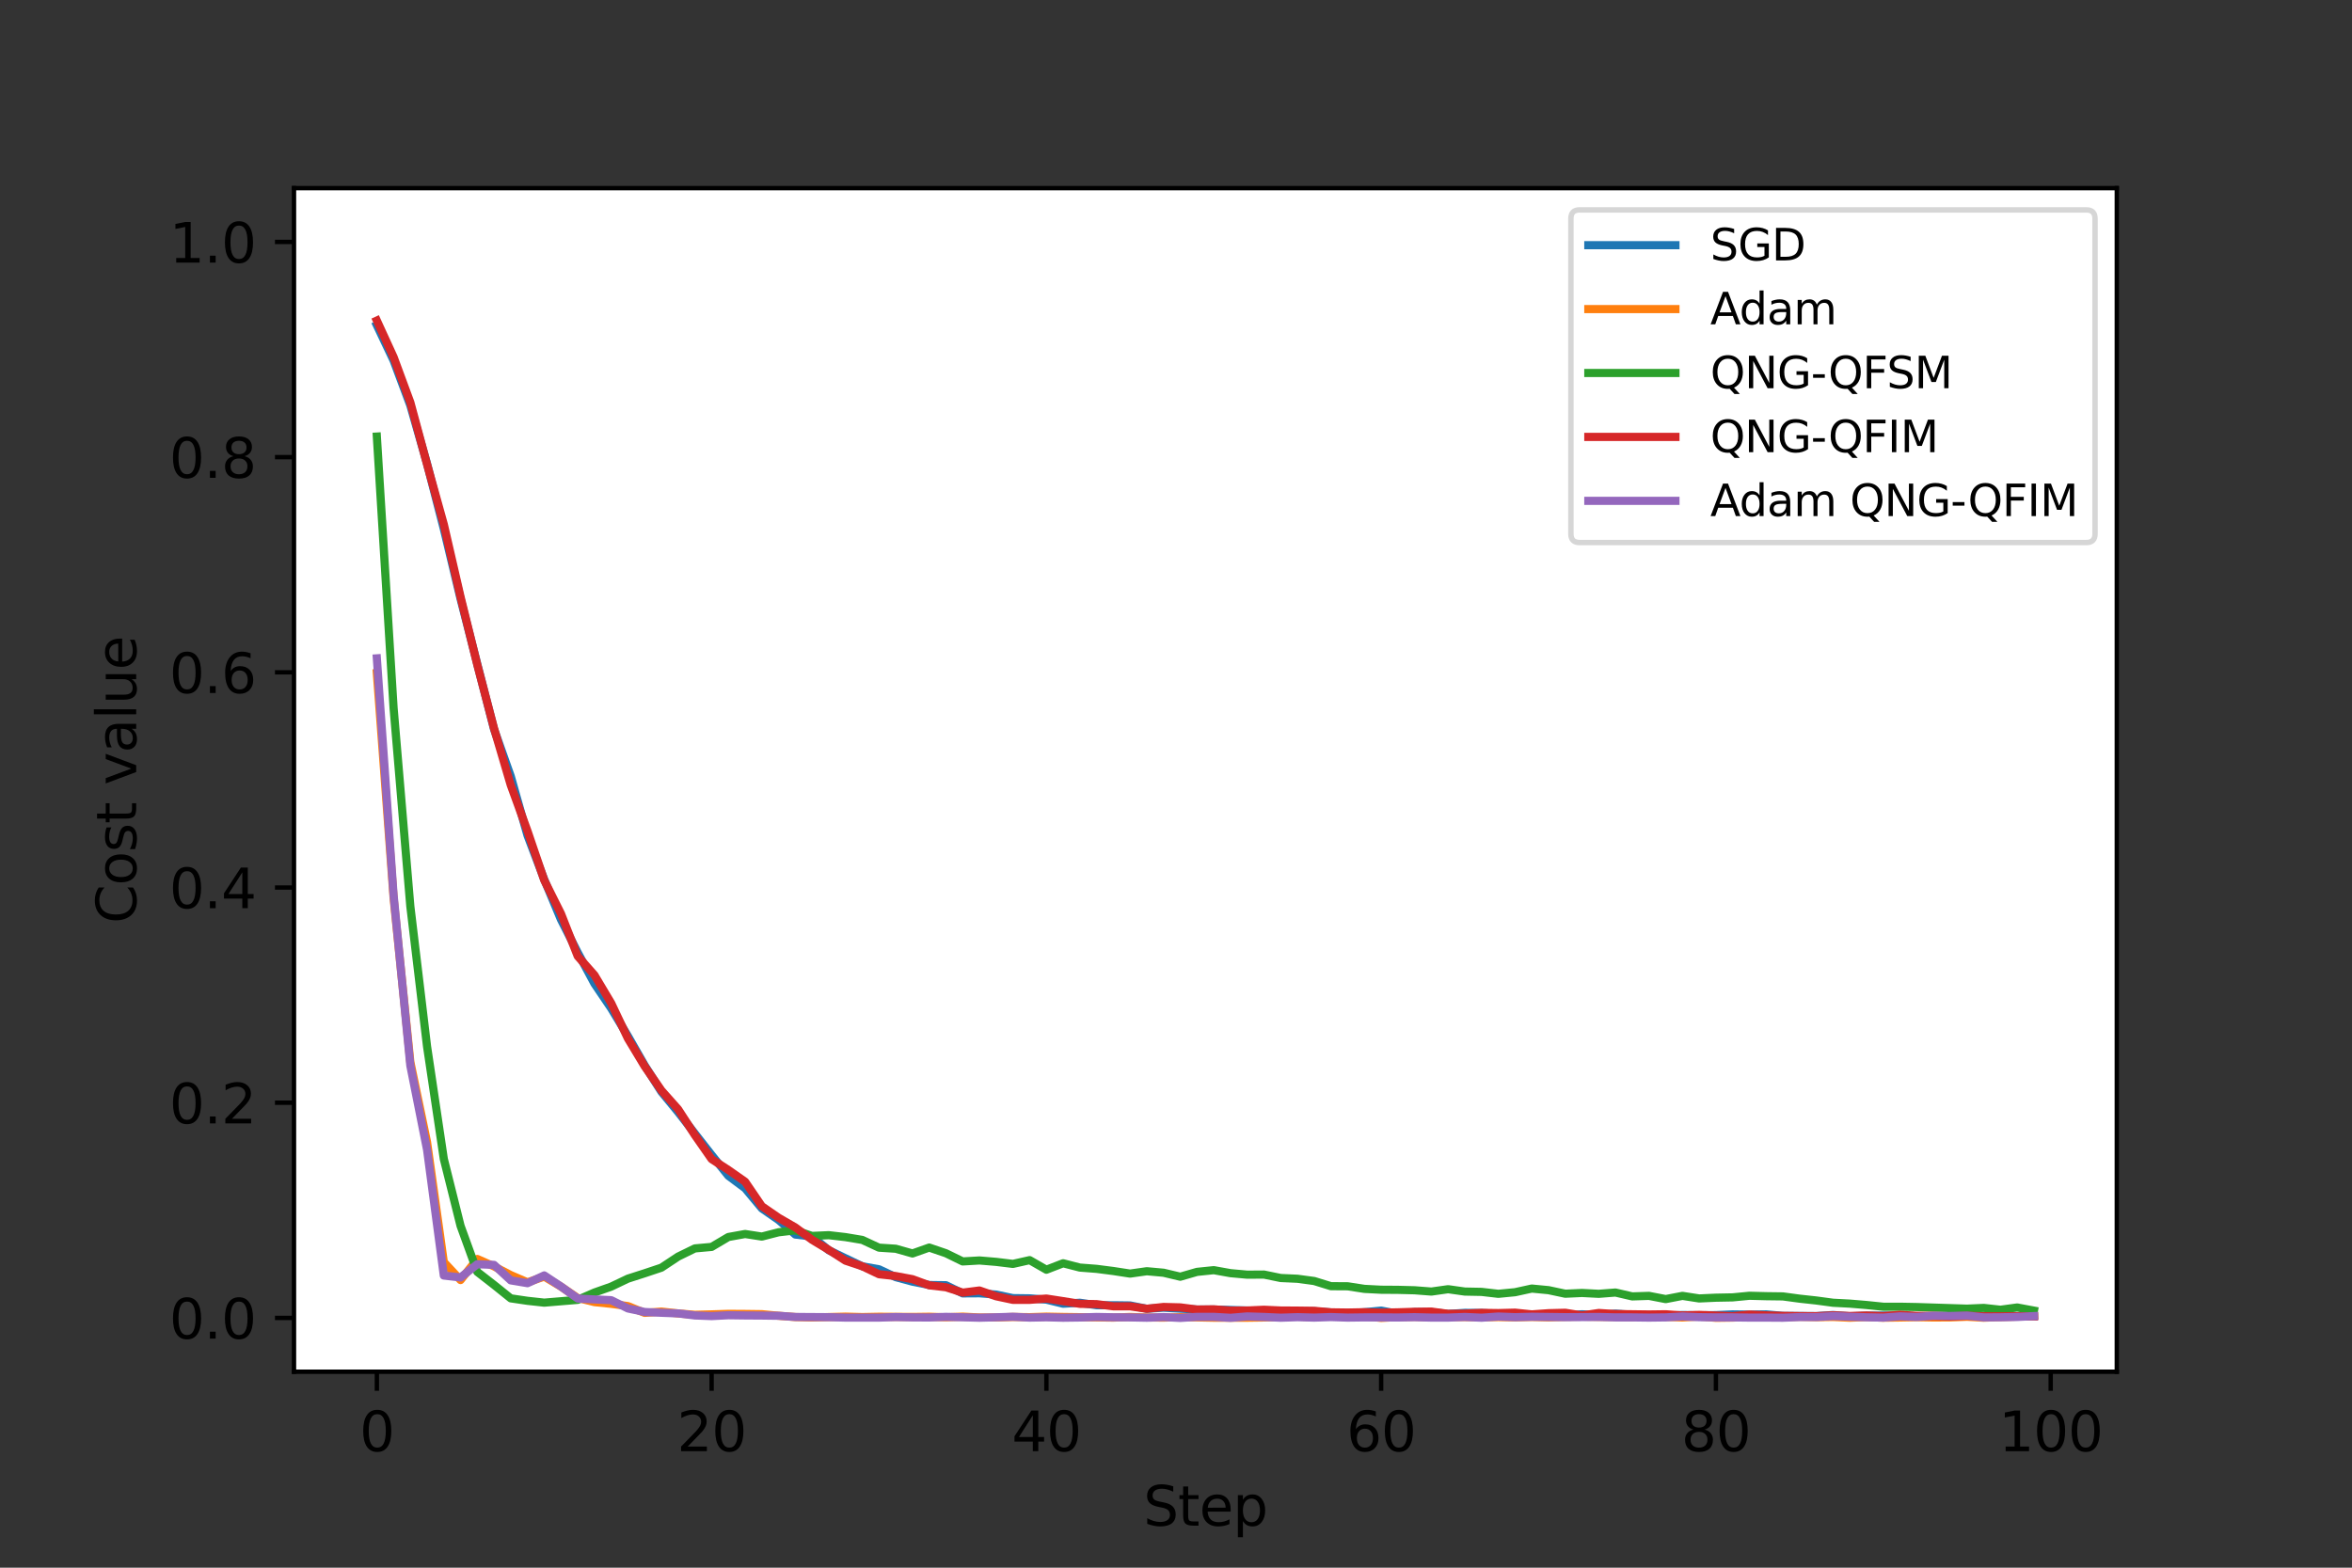 <?xml version="1.0" encoding="utf-8" standalone="no"?>
<!DOCTYPE svg PUBLIC "-//W3C//DTD SVG 1.1//EN"
  "http://www.w3.org/Graphics/SVG/1.1/DTD/svg11.dtd">
<svg xmlns:xlink="http://www.w3.org/1999/xlink" width="432pt" height="288pt" viewBox="0 0 432 288" xmlns="http://www.w3.org/2000/svg" version="1.1">
 <rect x="0" y="0" width="432" height="288" fill="#333333" stroke="none"/>
 <defs>
  <style type="text/css">*{stroke-linejoin: round; stroke-linecap: butt}</style>
 </defs>
 <g id="figure_1">
  <g id="patch_1">
   <path d="M 0 288 
L 432 288 
L 432 0 
L 0 0 
L 0 288 
z
" style="fill: none"/>
  </g>
  <g id="axes_1">
   <g id="patch_2">
    <path d="M 54 252 
L 388.8 252 
L 388.8 34.56 
L 54 34.56 
z
" style="fill: #ffffff"/>
   </g>
   <g id="matplotlib.axis_1">
    <g id="xtick_1">
     <g id="line2d_1">
      <defs>
       <path id="m8a39400e73" d="M 0 0 
L 0 3.5 
" style="stroke: #000000; stroke-width: 0.8"/>
      </defs>
      <g>
       <use xlink:href="#m8a39400e73" x="69.218" y="252" style="stroke: #000000; stroke-width: 0.8"/>
      </g>
     </g>
     <g id="text_1">
      <!-- 0 -->
      <g transform="translate(66.037 266.598)scale(0.1 -0.1)">
       <defs>
        <path id="DejaVuSans-30" d="M 2034 4250 
Q 1547 4250 1301 3770 
Q 1056 3291 1056 2328 
Q 1056 1369 1301 889 
Q 1547 409 2034 409 
Q 2525 409 2770 889 
Q 3016 1369 3016 2328 
Q 3016 3291 2770 3770 
Q 2525 4250 2034 4250 
z
M 2034 4750 
Q 2819 4750 3233 4129 
Q 3647 3509 3647 2328 
Q 3647 1150 3233 529 
Q 2819 -91 2034 -91 
Q 1250 -91 836 529 
Q 422 1150 422 2328 
Q 422 3509 836 4129 
Q 1250 4750 2034 4750 
z
" transform="scale(0.016)"/>
       </defs>
       <use xlink:href="#DejaVuSans-30"/>
      </g>
     </g>
    </g>
    <g id="xtick_2">
     <g id="line2d_2">
      <g>
       <use xlink:href="#m8a39400e73" x="130.706" y="252" style="stroke: #000000; stroke-width: 0.8"/>
      </g>
     </g>
     <g id="text_2">
      <!-- 20 -->
      <g transform="translate(124.343 266.598)scale(0.1 -0.1)">
       <defs>
        <path id="DejaVuSans-32" d="M 1228 531 
L 3431 531 
L 3431 0 
L 469 0 
L 469 531 
Q 828 903 1448 1529 
Q 2069 2156 2228 2338 
Q 2531 2678 2651 2914 
Q 2772 3150 2772 3378 
Q 2772 3750 2511 3984 
Q 2250 4219 1831 4219 
Q 1534 4219 1204 4116 
Q 875 4013 500 3803 
L 500 4441 
Q 881 4594 1212 4672 
Q 1544 4750 1819 4750 
Q 2544 4750 2975 4387 
Q 3406 4025 3406 3419 
Q 3406 3131 3298 2873 
Q 3191 2616 2906 2266 
Q 2828 2175 2409 1742 
Q 1991 1309 1228 531 
z
" transform="scale(0.016)"/>
       </defs>
       <use xlink:href="#DejaVuSans-32"/>
       <use xlink:href="#DejaVuSans-30" x="63.623"/>
      </g>
     </g>
    </g>
    <g id="xtick_3">
     <g id="line2d_3">
      <g>
       <use xlink:href="#m8a39400e73" x="192.193" y="252" style="stroke: #000000; stroke-width: 0.8"/>
      </g>
     </g>
     <g id="text_3">
      <!-- 40 -->
      <g transform="translate(185.831 266.598)scale(0.1 -0.1)">
       <defs>
        <path id="DejaVuSans-34" d="M 2419 4116 
L 825 1625 
L 2419 1625 
L 2419 4116 
z
M 2253 4666 
L 3047 4666 
L 3047 1625 
L 3713 1625 
L 3713 1100 
L 3047 1100 
L 3047 0 
L 2419 0 
L 2419 1100 
L 313 1100 
L 313 1709 
L 2253 4666 
z
" transform="scale(0.016)"/>
       </defs>
       <use xlink:href="#DejaVuSans-34"/>
       <use xlink:href="#DejaVuSans-30" x="63.623"/>
      </g>
     </g>
    </g>
    <g id="xtick_4">
     <g id="line2d_4">
      <g>
       <use xlink:href="#m8a39400e73" x="253.681" y="252" style="stroke: #000000; stroke-width: 0.8"/>
      </g>
     </g>
     <g id="text_4">
      <!-- 60 -->
      <g transform="translate(247.318 266.598)scale(0.1 -0.1)">
       <defs>
        <path id="DejaVuSans-36" d="M 2113 2584 
Q 1688 2584 1439 2293 
Q 1191 2003 1191 1497 
Q 1191 994 1439 701 
Q 1688 409 2113 409 
Q 2538 409 2786 701 
Q 3034 994 3034 1497 
Q 3034 2003 2786 2293 
Q 2538 2584 2113 2584 
z
M 3366 4563 
L 3366 3988 
Q 3128 4100 2886 4159 
Q 2644 4219 2406 4219 
Q 1781 4219 1451 3797 
Q 1122 3375 1075 2522 
Q 1259 2794 1537 2939 
Q 1816 3084 2150 3084 
Q 2853 3084 3261 2657 
Q 3669 2231 3669 1497 
Q 3669 778 3244 343 
Q 2819 -91 2113 -91 
Q 1303 -91 875 529 
Q 447 1150 447 2328 
Q 447 3434 972 4092 
Q 1497 4750 2381 4750 
Q 2619 4750 2861 4703 
Q 3103 4656 3366 4563 
z
" transform="scale(0.016)"/>
       </defs>
       <use xlink:href="#DejaVuSans-36"/>
       <use xlink:href="#DejaVuSans-30" x="63.623"/>
      </g>
     </g>
    </g>
    <g id="xtick_5">
     <g id="line2d_5">
      <g>
       <use xlink:href="#m8a39400e73" x="315.169" y="252" style="stroke: #000000; stroke-width: 0.8"/>
      </g>
     </g>
     <g id="text_5">
      <!-- 80 -->
      <g transform="translate(308.806 266.598)scale(0.1 -0.1)">
       <defs>
        <path id="DejaVuSans-38" d="M 2034 2216 
Q 1584 2216 1326 1975 
Q 1069 1734 1069 1313 
Q 1069 891 1326 650 
Q 1584 409 2034 409 
Q 2484 409 2743 651 
Q 3003 894 3003 1313 
Q 3003 1734 2745 1975 
Q 2488 2216 2034 2216 
z
M 1403 2484 
Q 997 2584 770 2862 
Q 544 3141 544 3541 
Q 544 4100 942 4425 
Q 1341 4750 2034 4750 
Q 2731 4750 3128 4425 
Q 3525 4100 3525 3541 
Q 3525 3141 3298 2862 
Q 3072 2584 2669 2484 
Q 3125 2378 3379 2068 
Q 3634 1759 3634 1313 
Q 3634 634 3220 271 
Q 2806 -91 2034 -91 
Q 1263 -91 848 271 
Q 434 634 434 1313 
Q 434 1759 690 2068 
Q 947 2378 1403 2484 
z
M 1172 3481 
Q 1172 3119 1398 2916 
Q 1625 2713 2034 2713 
Q 2441 2713 2670 2916 
Q 2900 3119 2900 3481 
Q 2900 3844 2670 4047 
Q 2441 4250 2034 4250 
Q 1625 4250 1398 4047 
Q 1172 3844 1172 3481 
z
" transform="scale(0.016)"/>
       </defs>
       <use xlink:href="#DejaVuSans-38"/>
       <use xlink:href="#DejaVuSans-30" x="63.623"/>
      </g>
     </g>
    </g>
    <g id="xtick_6">
     <g id="line2d_6">
      <g>
       <use xlink:href="#m8a39400e73" x="376.656" y="252" style="stroke: #000000; stroke-width: 0.8"/>
      </g>
     </g>
     <g id="text_6">
      <!-- 100 -->
      <g transform="translate(367.112 266.598)scale(0.1 -0.1)">
       <defs>
        <path id="DejaVuSans-31" d="M 794 531 
L 1825 531 
L 1825 4091 
L 703 3866 
L 703 4441 
L 1819 4666 
L 2450 4666 
L 2450 531 
L 3481 531 
L 3481 0 
L 794 0 
L 794 531 
z
" transform="scale(0.016)"/>
       </defs>
       <use xlink:href="#DejaVuSans-31"/>
       <use xlink:href="#DejaVuSans-30" x="63.623"/>
       <use xlink:href="#DejaVuSans-30" x="127.246"/>
      </g>
     </g>
    </g>
    <g id="text_7">
     <!-- Step -->
     <g transform="translate(210.015 280.277)scale(0.1 -0.1)">
      <defs>
       <path id="DejaVuSans-53" d="M 3425 4513 
L 3425 3897 
Q 3066 4069 2747 4153 
Q 2428 4238 2131 4238 
Q 1616 4238 1336 4038 
Q 1056 3838 1056 3469 
Q 1056 3159 1242 3001 
Q 1428 2844 1947 2747 
L 2328 2669 
Q 3034 2534 3370 2195 
Q 3706 1856 3706 1288 
Q 3706 609 3251 259 
Q 2797 -91 1919 -91 
Q 1588 -91 1214 -16 
Q 841 59 441 206 
L 441 856 
Q 825 641 1194 531 
Q 1563 422 1919 422 
Q 2459 422 2753 634 
Q 3047 847 3047 1241 
Q 3047 1584 2836 1778 
Q 2625 1972 2144 2069 
L 1759 2144 
Q 1053 2284 737 2584 
Q 422 2884 422 3419 
Q 422 4038 858 4394 
Q 1294 4750 2059 4750 
Q 2388 4750 2728 4690 
Q 3069 4631 3425 4513 
z
" transform="scale(0.016)"/>
       <path id="DejaVuSans-74" d="M 1172 4494 
L 1172 3500 
L 2356 3500 
L 2356 3053 
L 1172 3053 
L 1172 1153 
Q 1172 725 1289 603 
Q 1406 481 1766 481 
L 2356 481 
L 2356 0 
L 1766 0 
Q 1100 0 847 248 
Q 594 497 594 1153 
L 594 3053 
L 172 3053 
L 172 3500 
L 594 3500 
L 594 4494 
L 1172 4494 
z
" transform="scale(0.016)"/>
       <path id="DejaVuSans-65" d="M 3597 1894 
L 3597 1613 
L 953 1613 
Q 991 1019 1311 708 
Q 1631 397 2203 397 
Q 2534 397 2845 478 
Q 3156 559 3463 722 
L 3463 178 
Q 3153 47 2828 -22 
Q 2503 -91 2169 -91 
Q 1331 -91 842 396 
Q 353 884 353 1716 
Q 353 2575 817 3079 
Q 1281 3584 2069 3584 
Q 2775 3584 3186 3129 
Q 3597 2675 3597 1894 
z
M 3022 2063 
Q 3016 2534 2758 2815 
Q 2500 3097 2075 3097 
Q 1594 3097 1305 2825 
Q 1016 2553 972 2059 
L 3022 2063 
z
" transform="scale(0.016)"/>
       <path id="DejaVuSans-70" d="M 1159 525 
L 1159 -1331 
L 581 -1331 
L 581 3500 
L 1159 3500 
L 1159 2969 
Q 1341 3281 1617 3432 
Q 1894 3584 2278 3584 
Q 2916 3584 3314 3078 
Q 3713 2572 3713 1747 
Q 3713 922 3314 415 
Q 2916 -91 2278 -91 
Q 1894 -91 1617 61 
Q 1341 213 1159 525 
z
M 3116 1747 
Q 3116 2381 2855 2742 
Q 2594 3103 2138 3103 
Q 1681 3103 1420 2742 
Q 1159 2381 1159 1747 
Q 1159 1113 1420 752 
Q 1681 391 2138 391 
Q 2594 391 2855 752 
Q 3116 1113 3116 1747 
z
" transform="scale(0.016)"/>
      </defs>
      <use xlink:href="#DejaVuSans-53"/>
      <use xlink:href="#DejaVuSans-74" x="63.477"/>
      <use xlink:href="#DejaVuSans-65" x="102.686"/>
      <use xlink:href="#DejaVuSans-70" x="164.209"/>
     </g>
    </g>
   </g>
   <g id="matplotlib.axis_2">
    <g id="ytick_1">
     <g id="line2d_7">
      <defs>
       <path id="m42e0f70899" d="M 0 0 
L -3.5 0 
" style="stroke: #000000; stroke-width: 0.8"/>
      </defs>
      <g>
       <use xlink:href="#m42e0f70899" x="54" y="242.116" style="stroke: #000000; stroke-width: 0.8"/>
      </g>
     </g>
     <g id="text_8">
      <!-- 0.0 -->
      <g transform="translate(31.097 245.916)scale(0.1 -0.1)">
       <defs>
        <path id="DejaVuSans-2e" d="M 684 794 
L 1344 794 
L 1344 0 
L 684 0 
L 684 794 
z
" transform="scale(0.016)"/>
       </defs>
       <use xlink:href="#DejaVuSans-30"/>
       <use xlink:href="#DejaVuSans-2e" x="63.623"/>
       <use xlink:href="#DejaVuSans-30" x="95.41"/>
      </g>
     </g>
    </g>
    <g id="ytick_2">
     <g id="line2d_8">
      <g>
       <use xlink:href="#m42e0f70899" x="54" y="202.582" style="stroke: #000000; stroke-width: 0.8"/>
      </g>
     </g>
     <g id="text_9">
      <!-- 0.2 -->
      <g transform="translate(31.097 206.381)scale(0.1 -0.1)">
       <use xlink:href="#DejaVuSans-30"/>
       <use xlink:href="#DejaVuSans-2e" x="63.623"/>
       <use xlink:href="#DejaVuSans-32" x="95.41"/>
      </g>
     </g>
    </g>
    <g id="ytick_3">
     <g id="line2d_9">
      <g>
       <use xlink:href="#m42e0f70899" x="54" y="163.047" style="stroke: #000000; stroke-width: 0.8"/>
      </g>
     </g>
     <g id="text_10">
      <!-- 0.4 -->
      <g transform="translate(31.097 166.846)scale(0.1 -0.1)">
       <use xlink:href="#DejaVuSans-30"/>
       <use xlink:href="#DejaVuSans-2e" x="63.623"/>
       <use xlink:href="#DejaVuSans-34" x="95.41"/>
      </g>
     </g>
    </g>
    <g id="ytick_4">
     <g id="line2d_10">
      <g>
       <use xlink:href="#m42e0f70899" x="54" y="123.513" style="stroke: #000000; stroke-width: 0.8"/>
      </g>
     </g>
     <g id="text_11">
      <!-- 0.6 -->
      <g transform="translate(31.097 127.312)scale(0.1 -0.1)">
       <use xlink:href="#DejaVuSans-30"/>
       <use xlink:href="#DejaVuSans-2e" x="63.623"/>
       <use xlink:href="#DejaVuSans-36" x="95.41"/>
      </g>
     </g>
    </g>
    <g id="ytick_5">
     <g id="line2d_11">
      <g>
       <use xlink:href="#m42e0f70899" x="54" y="83.978" style="stroke: #000000; stroke-width: 0.8"/>
      </g>
     </g>
     <g id="text_12">
      <!-- 0.8 -->
      <g transform="translate(31.097 87.777)scale(0.1 -0.1)">
       <use xlink:href="#DejaVuSans-30"/>
       <use xlink:href="#DejaVuSans-2e" x="63.623"/>
       <use xlink:href="#DejaVuSans-38" x="95.41"/>
      </g>
     </g>
    </g>
    <g id="ytick_6">
     <g id="line2d_12">
      <g>
       <use xlink:href="#m42e0f70899" x="54" y="44.444" style="stroke: #000000; stroke-width: 0.8"/>
      </g>
     </g>
     <g id="text_13">
      <!-- 1.0 -->
      <g transform="translate(31.097 48.243)scale(0.1 -0.1)">
       <use xlink:href="#DejaVuSans-31"/>
       <use xlink:href="#DejaVuSans-2e" x="63.623"/>
       <use xlink:href="#DejaVuSans-30" x="95.41"/>
      </g>
     </g>
    </g>
    <g id="text_14">
     <!-- Cost value -->
     <g transform="translate(25.017 169.643)rotate(-90)scale(0.1 -0.1)">
      <defs>
       <path id="DejaVuSans-43" d="M 4122 4306 
L 4122 3641 
Q 3803 3938 3442 4084 
Q 3081 4231 2675 4231 
Q 1875 4231 1450 3742 
Q 1025 3253 1025 2328 
Q 1025 1406 1450 917 
Q 1875 428 2675 428 
Q 3081 428 3442 575 
Q 3803 722 4122 1019 
L 4122 359 
Q 3791 134 3420 21 
Q 3050 -91 2638 -91 
Q 1578 -91 968 557 
Q 359 1206 359 2328 
Q 359 3453 968 4101 
Q 1578 4750 2638 4750 
Q 3056 4750 3426 4639 
Q 3797 4528 4122 4306 
z
" transform="scale(0.016)"/>
       <path id="DejaVuSans-6f" d="M 1959 3097 
Q 1497 3097 1228 2736 
Q 959 2375 959 1747 
Q 959 1119 1226 758 
Q 1494 397 1959 397 
Q 2419 397 2687 759 
Q 2956 1122 2956 1747 
Q 2956 2369 2687 2733 
Q 2419 3097 1959 3097 
z
M 1959 3584 
Q 2709 3584 3137 3096 
Q 3566 2609 3566 1747 
Q 3566 888 3137 398 
Q 2709 -91 1959 -91 
Q 1206 -91 779 398 
Q 353 888 353 1747 
Q 353 2609 779 3096 
Q 1206 3584 1959 3584 
z
" transform="scale(0.016)"/>
       <path id="DejaVuSans-73" d="M 2834 3397 
L 2834 2853 
Q 2591 2978 2328 3040 
Q 2066 3103 1784 3103 
Q 1356 3103 1142 2972 
Q 928 2841 928 2578 
Q 928 2378 1081 2264 
Q 1234 2150 1697 2047 
L 1894 2003 
Q 2506 1872 2764 1633 
Q 3022 1394 3022 966 
Q 3022 478 2636 193 
Q 2250 -91 1575 -91 
Q 1294 -91 989 -36 
Q 684 19 347 128 
L 347 722 
Q 666 556 975 473 
Q 1284 391 1588 391 
Q 1994 391 2212 530 
Q 2431 669 2431 922 
Q 2431 1156 2273 1281 
Q 2116 1406 1581 1522 
L 1381 1569 
Q 847 1681 609 1914 
Q 372 2147 372 2553 
Q 372 3047 722 3315 
Q 1072 3584 1716 3584 
Q 2034 3584 2315 3537 
Q 2597 3491 2834 3397 
z
" transform="scale(0.016)"/>
       <path id="DejaVuSans-20" transform="scale(0.016)"/>
       <path id="DejaVuSans-76" d="M 191 3500 
L 800 3500 
L 1894 563 
L 2988 3500 
L 3597 3500 
L 2284 0 
L 1503 0 
L 191 3500 
z
" transform="scale(0.016)"/>
       <path id="DejaVuSans-61" d="M 2194 1759 
Q 1497 1759 1228 1600 
Q 959 1441 959 1056 
Q 959 750 1161 570 
Q 1363 391 1709 391 
Q 2188 391 2477 730 
Q 2766 1069 2766 1631 
L 2766 1759 
L 2194 1759 
z
M 3341 1997 
L 3341 0 
L 2766 0 
L 2766 531 
Q 2569 213 2275 61 
Q 1981 -91 1556 -91 
Q 1019 -91 701 211 
Q 384 513 384 1019 
Q 384 1609 779 1909 
Q 1175 2209 1959 2209 
L 2766 2209 
L 2766 2266 
Q 2766 2663 2505 2880 
Q 2244 3097 1772 3097 
Q 1472 3097 1187 3025 
Q 903 2953 641 2809 
L 641 3341 
Q 956 3463 1253 3523 
Q 1550 3584 1831 3584 
Q 2591 3584 2966 3190 
Q 3341 2797 3341 1997 
z
" transform="scale(0.016)"/>
       <path id="DejaVuSans-6c" d="M 603 4863 
L 1178 4863 
L 1178 0 
L 603 0 
L 603 4863 
z
" transform="scale(0.016)"/>
       <path id="DejaVuSans-75" d="M 544 1381 
L 544 3500 
L 1119 3500 
L 1119 1403 
Q 1119 906 1312 657 
Q 1506 409 1894 409 
Q 2359 409 2629 706 
Q 2900 1003 2900 1516 
L 2900 3500 
L 3475 3500 
L 3475 0 
L 2900 0 
L 2900 538 
Q 2691 219 2414 64 
Q 2138 -91 1772 -91 
Q 1169 -91 856 284 
Q 544 659 544 1381 
z
M 1991 3584 
L 1991 3584 
z
" transform="scale(0.016)"/>
      </defs>
      <use xlink:href="#DejaVuSans-43"/>
      <use xlink:href="#DejaVuSans-6f" x="69.824"/>
      <use xlink:href="#DejaVuSans-73" x="131.006"/>
      <use xlink:href="#DejaVuSans-74" x="183.105"/>
      <use xlink:href="#DejaVuSans-20" x="222.314"/>
      <use xlink:href="#DejaVuSans-76" x="254.102"/>
      <use xlink:href="#DejaVuSans-61" x="313.281"/>
      <use xlink:href="#DejaVuSans-6c" x="374.561"/>
      <use xlink:href="#DejaVuSans-75" x="402.344"/>
      <use xlink:href="#DejaVuSans-65" x="465.723"/>
     </g>
    </g>
   </g>
   <g id="line2d_13">
    <path d="M 69.218 59.744 
L 72.293 66.227 
L 75.367 74.47 
L 78.441 85.204 
L 81.516 97.143 
L 84.59 109.992 
L 87.664 122.01 
L 90.739 133.95 
L 93.813 142.608 
L 96.888 153.48 
L 99.962 161.565 
L 103.036 168.938 
L 106.111 174.987 
L 109.185 180.699 
L 112.26 185.246 
L 115.334 190.346 
L 118.408 195.723 
L 121.483 200.566 
L 124.557 204.302 
L 127.631 208.255 
L 130.706 212.189 
L 133.78 216.004 
L 136.855 218.297 
L 139.929 221.993 
L 143.003 224.128 
L 146.078 226.797 
L 149.152 227.172 
L 152.226 229.683 
L 155.301 231.165 
L 158.375 232.628 
L 161.45 233.182 
L 164.524 234.625 
L 167.598 235.455 
L 170.673 236.068 
L 173.747 236.107 
L 176.821 237.609 
L 179.896 237.59 
L 182.97 237.827 
L 186.045 238.479 
L 189.119 238.519 
L 192.193 238.756 
L 195.268 239.507 
L 198.342 239.329 
L 201.417 239.784 
L 204.491 239.784 
L 207.565 239.823 
L 210.64 240.436 
L 213.714 240.238 
L 216.788 240.416 
L 219.863 240.575 
L 222.937 240.575 
L 226.012 240.654 
L 229.086 240.752 
L 232.16 240.871 
L 235.235 240.93 
L 238.309 240.93 
L 241.383 240.891 
L 244.458 241.108 
L 247.532 241.247 
L 250.607 241.069 
L 253.681 240.772 
L 256.755 241.345 
L 259.83 241.049 
L 262.904 241.069 
L 265.979 241.385 
L 269.053 241.187 
L 272.127 241.207 
L 275.202 241.385 
L 278.276 241.484 
L 281.35 241.543 
L 284.425 241.484 
L 287.499 241.681 
L 290.574 241.444 
L 293.648 241.622 
L 296.722 241.326 
L 299.797 241.543 
L 302.871 241.583 
L 305.945 241.681 
L 309.02 241.583 
L 312.094 241.622 
L 315.169 241.602 
L 318.243 241.464 
L 321.317 241.504 
L 324.392 241.464 
L 327.466 241.741 
L 330.54 241.761 
L 333.615 241.78 
L 336.689 241.583 
L 339.764 241.82 
L 342.838 241.701 
L 345.912 241.681 
L 348.987 241.701 
L 352.061 241.82 
L 355.136 241.859 
L 358.21 241.84 
L 361.284 241.741 
L 364.359 241.761 
L 367.433 241.662 
L 370.507 241.8 
L 373.582 241.761 
" clip-path="url(#p5270d8c296)" style="fill: none; stroke: #1f77b4; stroke-width: 1.5; stroke-linecap: square"/>
   </g>
   <g id="line2d_14">
    <path d="M 69.218 123.651 
L 72.293 164.945 
L 75.367 195.09 
L 78.441 209.836 
L 81.516 231.857 
L 84.59 235.158 
L 87.664 231.284 
L 90.739 232.648 
L 93.813 234.249 
L 96.888 235.573 
L 99.962 234.526 
L 103.036 236.364 
L 106.111 238.459 
L 109.185 239.211 
L 112.26 239.527 
L 115.334 239.942 
L 118.408 241.187 
L 121.483 240.95 
L 124.557 241.286 
L 127.631 241.543 
L 130.706 241.464 
L 133.78 241.365 
L 136.855 241.385 
L 139.929 241.425 
L 143.003 241.721 
L 146.078 241.958 
L 149.152 242.037 
L 152.226 241.958 
L 155.301 241.879 
L 158.375 241.958 
L 161.45 241.899 
L 164.524 241.919 
L 167.598 241.938 
L 170.673 241.899 
L 173.747 241.998 
L 176.821 241.879 
L 179.896 242.037 
L 182.97 242.037 
L 186.045 241.938 
L 189.119 241.978 
L 192.193 241.879 
L 195.268 241.938 
L 198.342 241.978 
L 201.417 242.018 
L 204.491 242.057 
L 207.565 241.938 
L 210.64 242.037 
L 213.714 242.057 
L 216.788 241.978 
L 219.863 242.018 
L 222.937 242.077 
L 226.012 242.077 
L 229.086 242.077 
L 232.16 242.037 
L 235.235 241.978 
L 238.309 241.82 
L 241.383 242.037 
L 244.458 241.642 
L 247.532 242.037 
L 250.607 241.8 
L 253.681 242.116 
L 256.755 241.958 
L 259.83 241.919 
L 262.904 241.998 
L 265.979 241.938 
L 269.053 241.958 
L 272.127 241.998 
L 275.202 241.958 
L 278.276 242.018 
L 281.35 241.938 
L 284.425 242.018 
L 287.499 241.919 
L 290.574 241.859 
L 293.648 241.919 
L 296.722 241.938 
L 299.797 241.978 
L 302.871 241.701 
L 305.945 241.919 
L 309.02 242.037 
L 312.094 241.84 
L 315.169 242.097 
L 318.243 242.057 
L 321.317 241.938 
L 324.392 241.938 
L 327.466 241.998 
L 330.54 241.899 
L 333.615 241.978 
L 336.689 241.938 
L 339.764 242.077 
L 342.838 241.958 
L 345.912 242.077 
L 348.987 242.037 
L 352.061 241.978 
L 355.136 242.037 
L 358.21 242.018 
L 361.284 241.899 
L 364.359 242.077 
L 367.433 241.958 
L 370.507 241.859 
L 373.582 241.681 
" clip-path="url(#p5270d8c296)" style="fill: none; stroke: #ff7f0e; stroke-width: 1.5; stroke-linecap: square"/>
   </g>
   <g id="line2d_15">
    <path d="M 69.218 80.203 
L 72.293 130.075 
L 75.367 166.487 
L 78.441 192.263 
L 81.516 212.9 
L 84.59 225.196 
L 87.664 233.656 
L 90.739 236.048 
L 93.813 238.519 
L 96.888 238.973 
L 99.962 239.309 
L 103.036 239.052 
L 106.111 238.795 
L 109.185 237.451 
L 112.26 236.364 
L 115.334 234.901 
L 118.408 233.913 
L 121.483 232.885 
L 124.557 230.849 
L 127.631 229.347 
L 130.706 229.07 
L 133.78 227.251 
L 136.855 226.698 
L 139.929 227.172 
L 143.003 226.382 
L 146.078 226.026 
L 149.152 227.054 
L 152.226 226.915 
L 155.301 227.271 
L 158.375 227.785 
L 161.45 229.208 
L 164.524 229.406 
L 167.598 230.276 
L 170.673 229.189 
L 173.747 230.236 
L 176.821 231.739 
L 179.896 231.561 
L 182.97 231.818 
L 186.045 232.193 
L 189.119 231.501 
L 192.193 233.261 
L 195.268 232.075 
L 198.342 232.865 
L 201.417 233.102 
L 204.491 233.498 
L 207.565 233.972 
L 210.64 233.537 
L 213.714 233.814 
L 216.788 234.545 
L 219.863 233.656 
L 222.937 233.34 
L 226.012 233.893 
L 229.086 234.17 
L 232.16 234.15 
L 235.235 234.783 
L 238.309 234.921 
L 241.383 235.336 
L 244.458 236.285 
L 247.532 236.305 
L 250.607 236.779 
L 253.681 236.937 
L 256.755 236.957 
L 259.83 237.036 
L 262.904 237.273 
L 265.979 236.839 
L 269.053 237.273 
L 272.127 237.333 
L 275.202 237.688 
L 278.276 237.392 
L 281.35 236.72 
L 284.425 237.016 
L 287.499 237.669 
L 290.574 237.53 
L 293.648 237.688 
L 296.722 237.451 
L 299.797 238.163 
L 302.871 238.064 
L 305.945 238.657 
L 309.02 238.064 
L 312.094 238.538 
L 315.169 238.4 
L 318.243 238.341 
L 321.317 238.044 
L 324.392 238.123 
L 327.466 238.163 
L 330.54 238.578 
L 333.615 238.914 
L 336.689 239.329 
L 339.764 239.487 
L 342.838 239.744 
L 345.912 240.061 
L 348.987 240.061 
L 352.061 240.12 
L 355.136 240.219 
L 358.21 240.318 
L 361.284 240.416 
L 364.359 240.278 
L 367.433 240.614 
L 370.507 240.199 
L 373.582 240.772 
" clip-path="url(#p5270d8c296)" style="fill: none; stroke: #2ca02c; stroke-width: 1.5; stroke-linecap: square"/>
   </g>
   <g id="line2d_16">
    <path d="M 69.218 58.894 
L 72.293 65.595 
L 75.367 73.917 
L 78.441 85.303 
L 81.516 96.333 
L 84.59 109.656 
L 87.664 122.109 
L 90.739 133.811 
L 93.813 144.229 
L 96.888 152.669 
L 99.962 161.703 
L 103.036 167.851 
L 106.111 175.659 
L 109.185 179.138 
L 112.26 184.297 
L 115.334 190.781 
L 118.408 195.881 
L 121.483 200.328 
L 124.557 203.788 
L 127.631 208.532 
L 130.706 212.94 
L 133.78 214.936 
L 136.855 217.091 
L 139.929 221.598 
L 143.003 223.713 
L 146.078 225.492 
L 149.152 227.765 
L 152.226 229.623 
L 155.301 231.6 
L 158.375 232.628 
L 161.45 234.091 
L 164.524 234.427 
L 167.598 235 
L 170.673 236.127 
L 173.747 236.483 
L 176.821 237.471 
L 179.896 237.076 
L 182.97 238.143 
L 186.045 238.795 
L 189.119 238.795 
L 192.193 238.558 
L 195.268 239.033 
L 198.342 239.527 
L 201.417 239.586 
L 204.491 239.981 
L 207.565 239.981 
L 210.64 240.436 
L 213.714 240.1 
L 216.788 240.179 
L 219.863 240.575 
L 222.937 240.535 
L 226.012 240.772 
L 229.086 240.752 
L 232.16 240.614 
L 235.235 240.752 
L 238.309 240.772 
L 241.383 240.812 
L 244.458 241.088 
L 247.532 241.128 
L 250.607 241.069 
L 253.681 241.148 
L 256.755 241.088 
L 259.83 240.99 
L 262.904 240.95 
L 265.979 241.365 
L 269.053 241.326 
L 272.127 241.187 
L 275.202 241.227 
L 278.276 241.148 
L 281.35 241.464 
L 284.425 241.247 
L 287.499 241.168 
L 290.574 241.662 
L 293.648 241.207 
L 296.722 241.405 
L 299.797 241.444 
L 302.871 241.484 
L 305.945 241.444 
L 309.02 241.662 
L 312.094 241.563 
L 315.169 241.681 
L 318.243 241.8 
L 321.317 241.504 
L 324.392 241.642 
L 327.466 241.741 
L 330.54 241.78 
L 333.615 241.8 
L 336.689 241.642 
L 339.764 241.761 
L 342.838 241.681 
L 345.912 241.78 
L 348.987 241.543 
L 352.061 241.741 
L 355.136 241.741 
L 358.21 241.84 
L 361.284 241.721 
L 364.359 241.82 
L 367.433 241.82 
L 370.507 241.8 
L 373.582 241.82 
" clip-path="url(#p5270d8c296)" style="fill: none; stroke: #d62728; stroke-width: 1.5; stroke-linecap: square"/>
   </g>
   <g id="line2d_17">
    <path d="M 69.218 120.943 
L 72.293 164.451 
L 75.367 195.762 
L 78.441 211.22 
L 81.516 234.328 
L 84.59 234.684 
L 87.664 232.252 
L 90.739 232.371 
L 93.813 235.218 
L 96.888 235.732 
L 99.962 234.308 
L 103.036 236.344 
L 106.111 238.558 
L 109.185 238.716 
L 112.26 238.855 
L 115.334 240.377 
L 118.408 241.029 
L 121.483 241.168 
L 124.557 241.286 
L 127.631 241.662 
L 130.706 241.78 
L 133.78 241.622 
L 136.855 241.662 
L 139.929 241.681 
L 143.003 241.721 
L 146.078 241.938 
L 149.152 241.958 
L 152.226 241.978 
L 155.301 242.057 
L 158.375 242.057 
L 161.45 242.057 
L 164.524 241.958 
L 167.598 242.018 
L 170.673 242.037 
L 173.747 241.919 
L 176.821 241.998 
L 179.896 242.077 
L 182.97 241.998 
L 186.045 241.899 
L 189.119 242.057 
L 192.193 241.998 
L 195.268 242.077 
L 198.342 242.037 
L 201.417 241.938 
L 204.491 241.998 
L 207.565 242.018 
L 210.64 242.077 
L 213.714 241.958 
L 216.788 242.116 
L 219.863 241.919 
L 222.937 241.919 
L 226.012 242.097 
L 229.086 241.84 
L 232.16 241.938 
L 235.235 242.077 
L 238.309 241.978 
L 241.383 242.057 
L 244.458 241.958 
L 247.532 242.057 
L 250.607 242.018 
L 253.681 242.018 
L 256.755 242.037 
L 259.83 241.978 
L 262.904 242.057 
L 265.979 242.057 
L 269.053 241.938 
L 272.127 242.077 
L 275.202 241.859 
L 278.276 241.978 
L 281.35 241.899 
L 284.425 241.938 
L 287.499 241.978 
L 290.574 241.958 
L 293.648 241.938 
L 296.722 242.018 
L 299.797 242.018 
L 302.871 242.057 
L 305.945 242.018 
L 309.02 241.84 
L 312.094 241.978 
L 315.169 242.018 
L 318.243 242.018 
L 321.317 242.057 
L 324.392 242.057 
L 327.466 242.077 
L 330.54 241.958 
L 333.615 241.958 
L 336.689 241.78 
L 339.764 241.899 
L 342.838 241.998 
L 345.912 242.057 
L 348.987 241.82 
L 352.061 241.938 
L 355.136 241.721 
L 358.21 241.761 
L 361.284 241.681 
L 364.359 242.018 
L 367.433 241.998 
L 370.507 241.938 
L 373.582 241.78 
" clip-path="url(#p5270d8c296)" style="fill: none; stroke: #9467bd; stroke-width: 1.5; stroke-linecap: square"/>
   </g>
   <g id="patch_3">
    <path d="M 54 252 
L 54 34.56 
" style="fill: none; stroke: #000000; stroke-width: 0.8; stroke-linejoin: miter; stroke-linecap: square"/>
   </g>
   <g id="patch_4">
    <path d="M 388.8 252 
L 388.8 34.56 
" style="fill: none; stroke: #000000; stroke-width: 0.8; stroke-linejoin: miter; stroke-linecap: square"/>
   </g>
   <g id="patch_5">
    <path d="M 54 252 
L 388.8 252 
" style="fill: none; stroke: #000000; stroke-width: 0.8; stroke-linejoin: miter; stroke-linecap: square"/>
   </g>
   <g id="patch_6">
    <path d="M 54 34.56 
L 388.8 34.56 
" style="fill: none; stroke: #000000; stroke-width: 0.8; stroke-linejoin: miter; stroke-linecap: square"/>
   </g>
   <g id="legend_1">
    <g id="patch_7">
     <path d="M 290.132 99.672 
L 383.2 99.672 
Q 384.8 99.672 384.8 98.073 
L 384.8 40.16 
Q 384.8 38.56 383.2 38.56 
L 290.132 38.56 
Q 288.533 38.56 288.533 40.16 
L 288.533 98.073 
Q 288.533 99.672 290.132 99.672 
z
" style="fill: #ffffff; opacity: 0.8; stroke: #cccccc; stroke-linejoin: miter"/>
    </g>
    <g id="line2d_18">
     <path d="M 291.733 45.039 
L 299.733 45.039 
L 307.733 45.039 
" style="fill: none; stroke: #1f77b4; stroke-width: 1.5; stroke-linecap: square"/>
    </g>
    <g id="text_15">
     <!-- SGD -->
     <g transform="translate(314.132 47.839)scale(0.08 -0.08)">
      <defs>
       <path id="DejaVuSans-47" d="M 3809 666 
L 3809 1919 
L 2778 1919 
L 2778 2438 
L 4434 2438 
L 4434 434 
Q 4069 175 3628 42 
Q 3188 -91 2688 -91 
Q 1594 -91 976 548 
Q 359 1188 359 2328 
Q 359 3472 976 4111 
Q 1594 4750 2688 4750 
Q 3144 4750 3555 4637 
Q 3966 4525 4313 4306 
L 4313 3634 
Q 3963 3931 3569 4081 
Q 3175 4231 2741 4231 
Q 1884 4231 1454 3753 
Q 1025 3275 1025 2328 
Q 1025 1384 1454 906 
Q 1884 428 2741 428 
Q 3075 428 3337 486 
Q 3600 544 3809 666 
z
" transform="scale(0.016)"/>
       <path id="DejaVuSans-44" d="M 1259 4147 
L 1259 519 
L 2022 519 
Q 2988 519 3436 956 
Q 3884 1394 3884 2338 
Q 3884 3275 3436 3711 
Q 2988 4147 2022 4147 
L 1259 4147 
z
M 628 4666 
L 1925 4666 
Q 3281 4666 3915 4102 
Q 4550 3538 4550 2338 
Q 4550 1131 3912 565 
Q 3275 0 1925 0 
L 628 0 
L 628 4666 
z
" transform="scale(0.016)"/>
      </defs>
      <use xlink:href="#DejaVuSans-53"/>
      <use xlink:href="#DejaVuSans-47" x="63.477"/>
      <use xlink:href="#DejaVuSans-44" x="140.967"/>
     </g>
    </g>
    <g id="line2d_19">
     <path d="M 291.733 56.781 
L 299.733 56.781 
L 307.733 56.781 
" style="fill: none; stroke: #ff7f0e; stroke-width: 1.5; stroke-linecap: square"/>
    </g>
    <g id="text_16">
     <!-- Adam -->
     <g transform="translate(314.132 59.581)scale(0.08 -0.08)">
      <defs>
       <path id="DejaVuSans-41" d="M 2188 4044 
L 1331 1722 
L 3047 1722 
L 2188 4044 
z
M 1831 4666 
L 2547 4666 
L 4325 0 
L 3669 0 
L 3244 1197 
L 1141 1197 
L 716 0 
L 50 0 
L 1831 4666 
z
" transform="scale(0.016)"/>
       <path id="DejaVuSans-64" d="M 2906 2969 
L 2906 4863 
L 3481 4863 
L 3481 0 
L 2906 0 
L 2906 525 
Q 2725 213 2448 61 
Q 2172 -91 1784 -91 
Q 1150 -91 751 415 
Q 353 922 353 1747 
Q 353 2572 751 3078 
Q 1150 3584 1784 3584 
Q 2172 3584 2448 3432 
Q 2725 3281 2906 2969 
z
M 947 1747 
Q 947 1113 1208 752 
Q 1469 391 1925 391 
Q 2381 391 2643 752 
Q 2906 1113 2906 1747 
Q 2906 2381 2643 2742 
Q 2381 3103 1925 3103 
Q 1469 3103 1208 2742 
Q 947 2381 947 1747 
z
" transform="scale(0.016)"/>
       <path id="DejaVuSans-6d" d="M 3328 2828 
Q 3544 3216 3844 3400 
Q 4144 3584 4550 3584 
Q 5097 3584 5394 3201 
Q 5691 2819 5691 2113 
L 5691 0 
L 5113 0 
L 5113 2094 
Q 5113 2597 4934 2840 
Q 4756 3084 4391 3084 
Q 3944 3084 3684 2787 
Q 3425 2491 3425 1978 
L 3425 0 
L 2847 0 
L 2847 2094 
Q 2847 2600 2669 2842 
Q 2491 3084 2119 3084 
Q 1678 3084 1418 2786 
Q 1159 2488 1159 1978 
L 1159 0 
L 581 0 
L 581 3500 
L 1159 3500 
L 1159 2956 
Q 1356 3278 1631 3431 
Q 1906 3584 2284 3584 
Q 2666 3584 2933 3390 
Q 3200 3197 3328 2828 
z
" transform="scale(0.016)"/>
      </defs>
      <use xlink:href="#DejaVuSans-41"/>
      <use xlink:href="#DejaVuSans-64" x="66.658"/>
      <use xlink:href="#DejaVuSans-61" x="130.135"/>
      <use xlink:href="#DejaVuSans-6d" x="191.414"/>
     </g>
    </g>
    <g id="line2d_20">
     <path d="M 291.733 68.524 
L 299.733 68.524 
L 307.733 68.524 
" style="fill: none; stroke: #2ca02c; stroke-width: 1.5; stroke-linecap: square"/>
    </g>
    <g id="text_17">
     <!-- QNG-QFSM -->
     <g transform="translate(314.132 71.324)scale(0.08 -0.08)">
      <defs>
       <path id="DejaVuSans-51" d="M 2522 4238 
Q 1834 4238 1429 3725 
Q 1025 3213 1025 2328 
Q 1025 1447 1429 934 
Q 1834 422 2522 422 
Q 3209 422 3611 934 
Q 4013 1447 4013 2328 
Q 4013 3213 3611 3725 
Q 3209 4238 2522 4238 
z
M 3406 84 
L 4238 -825 
L 3475 -825 
L 2784 -78 
Q 2681 -84 2626 -87 
Q 2572 -91 2522 -91 
Q 1538 -91 948 567 
Q 359 1225 359 2328 
Q 359 3434 948 4092 
Q 1538 4750 2522 4750 
Q 3503 4750 4090 4092 
Q 4678 3434 4678 2328 
Q 4678 1516 4351 937 
Q 4025 359 3406 84 
z
" transform="scale(0.016)"/>
       <path id="DejaVuSans-4e" d="M 628 4666 
L 1478 4666 
L 3547 763 
L 3547 4666 
L 4159 4666 
L 4159 0 
L 3309 0 
L 1241 3903 
L 1241 0 
L 628 0 
L 628 4666 
z
" transform="scale(0.016)"/>
       <path id="DejaVuSans-2d" d="M 313 2009 
L 1997 2009 
L 1997 1497 
L 313 1497 
L 313 2009 
z
" transform="scale(0.016)"/>
       <path id="DejaVuSans-46" d="M 628 4666 
L 3309 4666 
L 3309 4134 
L 1259 4134 
L 1259 2759 
L 3109 2759 
L 3109 2228 
L 1259 2228 
L 1259 0 
L 628 0 
L 628 4666 
z
" transform="scale(0.016)"/>
       <path id="DejaVuSans-4d" d="M 628 4666 
L 1569 4666 
L 2759 1491 
L 3956 4666 
L 4897 4666 
L 4897 0 
L 4281 0 
L 4281 4097 
L 3078 897 
L 2444 897 
L 1241 4097 
L 1241 0 
L 628 0 
L 628 4666 
z
" transform="scale(0.016)"/>
      </defs>
      <use xlink:href="#DejaVuSans-51"/>
      <use xlink:href="#DejaVuSans-4e" x="78.711"/>
      <use xlink:href="#DejaVuSans-47" x="153.516"/>
      <use xlink:href="#DejaVuSans-2d" x="231.006"/>
      <use xlink:href="#DejaVuSans-51" x="270.715"/>
      <use xlink:href="#DejaVuSans-46" x="349.426"/>
      <use xlink:href="#DejaVuSans-53" x="405.195"/>
      <use xlink:href="#DejaVuSans-4d" x="468.672"/>
     </g>
    </g>
    <g id="line2d_21">
     <path d="M 291.733 80.266 
L 299.733 80.266 
L 307.733 80.266 
" style="fill: none; stroke: #d62728; stroke-width: 1.5; stroke-linecap: square"/>
    </g>
    <g id="text_18">
     <!-- QNG-QFIM -->
     <g transform="translate(314.132 83.066)scale(0.08 -0.08)">
      <defs>
       <path id="DejaVuSans-49" d="M 628 4666 
L 1259 4666 
L 1259 0 
L 628 0 
L 628 4666 
z
" transform="scale(0.016)"/>
      </defs>
      <use xlink:href="#DejaVuSans-51"/>
      <use xlink:href="#DejaVuSans-4e" x="78.711"/>
      <use xlink:href="#DejaVuSans-47" x="153.516"/>
      <use xlink:href="#DejaVuSans-2d" x="231.006"/>
      <use xlink:href="#DejaVuSans-51" x="270.715"/>
      <use xlink:href="#DejaVuSans-46" x="349.426"/>
      <use xlink:href="#DejaVuSans-49" x="406.945"/>
      <use xlink:href="#DejaVuSans-4d" x="436.438"/>
     </g>
    </g>
    <g id="line2d_22">
     <path d="M 291.733 92.009 
L 299.733 92.009 
L 307.733 92.009 
" style="fill: none; stroke: #9467bd; stroke-width: 1.5; stroke-linecap: square"/>
    </g>
    <g id="text_19">
     <!-- Adam QNG-QFIM -->
     <g transform="translate(314.132 94.809)scale(0.08 -0.08)">
      <use xlink:href="#DejaVuSans-41"/>
      <use xlink:href="#DejaVuSans-64" x="66.658"/>
      <use xlink:href="#DejaVuSans-61" x="130.135"/>
      <use xlink:href="#DejaVuSans-6d" x="191.414"/>
      <use xlink:href="#DejaVuSans-20" x="288.826"/>
      <use xlink:href="#DejaVuSans-51" x="320.613"/>
      <use xlink:href="#DejaVuSans-4e" x="399.324"/>
      <use xlink:href="#DejaVuSans-47" x="474.129"/>
      <use xlink:href="#DejaVuSans-2d" x="551.619"/>
      <use xlink:href="#DejaVuSans-51" x="591.328"/>
      <use xlink:href="#DejaVuSans-46" x="670.039"/>
      <use xlink:href="#DejaVuSans-49" x="727.559"/>
      <use xlink:href="#DejaVuSans-4d" x="757.051"/>
     </g>
    </g>
   </g>
  </g>
 </g>
 <defs>
  <clipPath id="p5270d8c296">
   <rect x="54" y="34.56" width="334.8" height="217.44"/>
  </clipPath>
 </defs>
</svg>

